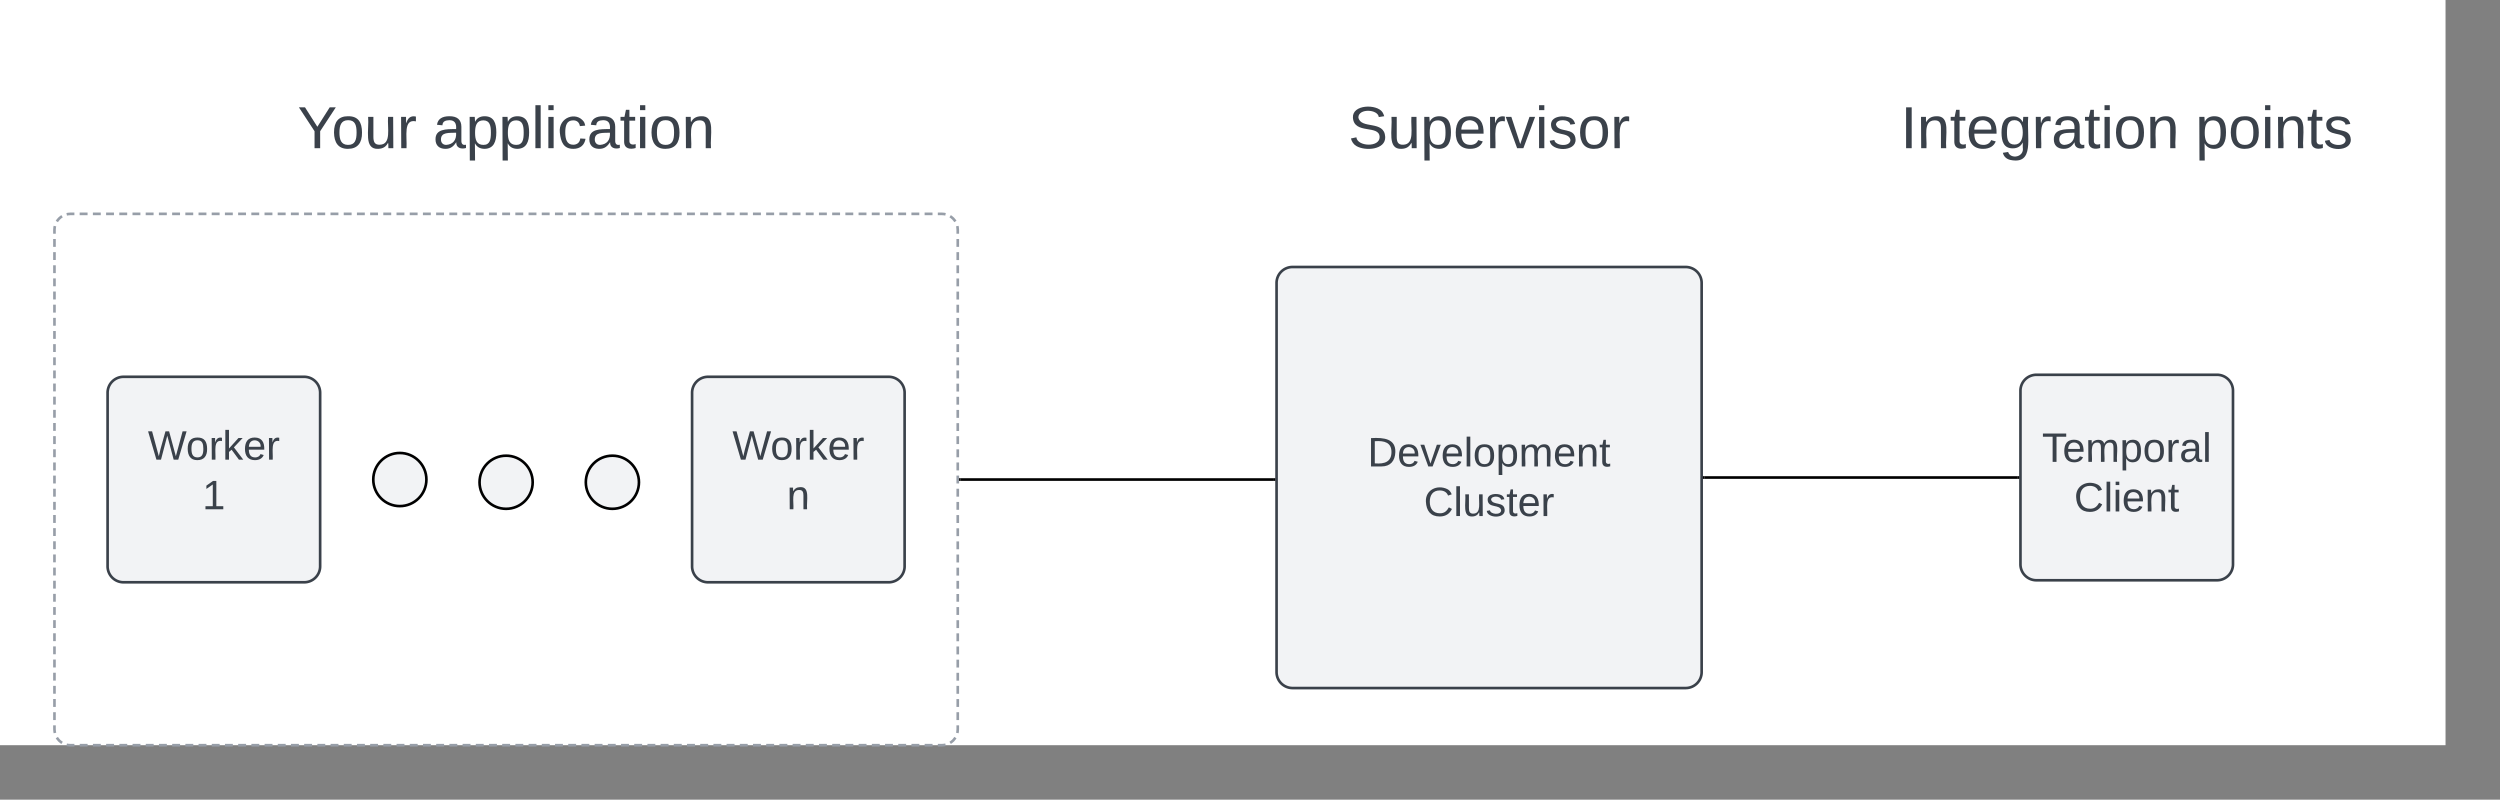 <svg xmlns="http://www.w3.org/2000/svg" xmlns:xlink="http://www.w3.org/1999/xlink" xmlns:lucid="lucid" width="941" height="301"><rect width="100%" height="100%" fill="#808080" stroke="none"/><g transform="translate(-79.5 280.5)" lucid:page-tab-id="0_0"><path d="M0-500h1000V0H0z" fill="#fff"/><path d="M100-194a6 6 0 0 1 6-6h328a6 6 0 0 1 6 6V-6a6 6 0 0 1-6 6H106a6 6 0 0 1-6-6z" fill-opacity="0"/><path d="M100.9-197.13l.25-.4.6-.7.72-.62.4-.25m1.73-.72l.46-.1.94-.08h1.5m1.98 0h2.98m2 0h2.97m2 0h2.97m2 0h2.97m2 0h2.97m2 0h2.97m2 0h2.98m2 0h2.97m2 0h2.97m2 0h2.97m1.98 0h2.98m2 0h2.97m2 0h2.97m2 0h2.97m2 0h2.97m1.98 0h3m1.97 0h2.98m1.98 0h2.98m2 0h2.97m2 0h2.98m2 0h2.97m2 0h2.97m2 0h2.97m1.98 0h2.98m2 0h2.97m2 0h2.97m2 0h2.97m2 0h2.97m2 0h2.97m2 0h2.98m2 0h2.97m2 0h2.97m2 0h2.97m1.98 0h2.98m2 0h2.97m2 0h2.97m2 0h2.97m2 0h2.97m2 0h2.97m2 0h2.98m2 0h2.97m2 0h2.97m2 0h2.97m1.98 0h2.98m1.98 0h3m1.98 0h2.98m1.98 0h3m1.98 0h2.98m1.98 0h3m1.97 0h2.98m1.98 0h3m1.97 0h3m1.97 0h3m1.97 0h3m1.97 0h2.98m2 0h2.97m1.98 0h2.98m2 0h2.97m2 0h2.97m2 0h2.97m2 0h2.97m2 0h2.97m2 0h2.98m2 0h2.97m2 0h2.97m2 0H434l.94.07.46.1m1.73.73l.4.25.7.6.62.72.25.4m.72 1.73l.1.46.08.94v1.48m0 1.98v2.97m0 1.98v2.98m0 1.98v2.97m0 1.97v2.97m0 1.98v2.97m0 1.98v2.97m0 1.98v2.97m0 1.97v2.96m0 1.98v2.97m0 2v2.96m0 1.98v2.97m0 1.98v2.97m0 1.98v2.97m0 1.98v2.97m0 1.98v2.96m0 1.97v2.97m0 1.98v2.97m0 1.97v2.97m0 1.98v2.96m0 1.98v2.97m0 1.98v2.98m0 1.98v2.97m0 1.98v2.97m0 1.98v2.97m0 1.98v2.97m0 1.98v2.97m0 1.98v2.96m0 1.98V-54m0 2v2.96m0 1.98v2.97m0 1.98v2.97m0 1.98v2.97m0 1.98v2.97m0 1.98v2.96m0 1.97v2.97m0 1.98v2.97m0 1.97v2.97m0 1.98V-6l-.07.94-.1.46m-.73 1.72l-.25.4-.6.72-.72.6-.4.26m-1.73.72l-.46.1L434 0h-1.5m-1.98 0h-2.98m-2 0h-2.97m-2 0h-2.97m-2 0h-2.97m-2 0h-2.97m-2 0h-2.97m-2 0h-2.98m-2 0h-2.97m-2 0h-2.97m-2 0h-2.97m-1.98 0h-2.98m-1.98 0h-3m-1.98 0h-2.98m-1.98 0h-3m-1.98 0h-2.98m-1.98 0h-3m-1.97 0h-2.98m-1.98 0h-3m-1.97 0h-3m-1.97 0h-3m-1.97 0h-3m-1.97 0h-2.98m-2 0h-2.97m-1.98 0h-2.98m-2 0h-2.97m-2 0h-2.97m-2 0h-2.97m-2 0h-2.97m-2 0h-2.97m-2 0h-2.98m-2 0h-2.97m-2 0h-2.97m-2 0h-2.97m-1.98 0h-2.98m-2 0h-2.97m-2 0h-2.97m-2 0h-2.97m-2 0h-2.97m-2 0h-2.97m-2 0h-2.98m-2 0h-2.97m-2 0h-2.97m-2 0h-2.97m-1.98 0h-2.98m-2 0h-2.97m-2 0h-2.97m-2 0h-2.97m-2 0h-2.97m-1.98 0h-3m-1.97 0h-2.98m-1.98 0h-2.98m-2 0h-2.97m-2 0h-2.98m-2 0h-2.97m-2 0h-2.97m-2 0h-2.97m-1.98 0h-2.98m-2 0h-2.97m-2 0h-2.97m-2 0h-2.97m-2 0h-2.97m-2 0h-2.97m-2 0h-2.98m-2 0h-2.97m-2 0h-2.97m-2 0H106l-.94-.07-.46-.1m-1.72-.73l-.4-.25-.72-.6-.6-.72-.26-.4m-.72-1.73l-.1-.46L100-6v-1.48m0-1.98v-2.97m0-1.98v-2.98m0-1.98v-2.97m0-1.98v-2.97m0-1.98v-2.97m0-1.98v-2.97m0-1.98v-2.97m0-1.98v-2.96m0-1.98V-52m0-2v-2.96m0-1.98v-2.97m0-1.98v-2.97m0-1.98v-2.97m0-1.98v-2.97m0-1.98v-2.96m0-1.97v-2.97m0-1.98v-2.97m0-1.97v-2.97m0-1.98v-2.96m0-1.98v-2.97m0-1.98v-2.98m0-1.98v-2.97m0-1.98v-2.97m0-1.98v-2.97m0-1.98v-2.97m0-1.98v-2.97m0-1.97v-2.96m0-1.98V-146m0-2v-2.96m0-1.98v-2.97m0-1.98v-2.97m0-1.98v-2.97m0-1.98v-2.97m0-1.98v-2.97m0-1.97v-2.97m0-1.98v-2.97m0-1.97v-2.97m0-1.98V-194l.07-.94.1-.46" stroke="#979ea8" fill="none"/><path d="M120-132.67a6 6 0 0 1 6-6h68a6 6 0 0 1 6 6v65.34a6 6 0 0 1-6 6h-68a6 6 0 0 1-6-6z" stroke="#3a414a" fill="#f2f3f5"/><use xlink:href="#a" transform="matrix(1,0,0,1,132,-126.667) translate(3.154 19.194)"/><use xlink:href="#b" transform="matrix(1,0,0,1,132,-126.667) translate(23.679 37.861)"/><path d="M340-132.67a6 6 0 0 1 6-6h68a6 6 0 0 1 6 6v65.34a6 6 0 0 1-6 6h-68a6 6 0 0 1-6-6z" stroke="#3a414a" fill="#f2f3f5"/><use xlink:href="#c" transform="matrix(1,0,0,1,352,-126.667) translate(3.154 19.194)"/><use xlink:href="#d" transform="matrix(1,0,0,1,352,-126.667) translate(23.679 37.861)"/><path d="M240-100c0 5.52-4.48 10-10 10s-10-4.48-10-10 4.48-10 10-10 10 4.48 10 10zM280-98.98c0 5.52-4.48 10-10 10s-10-4.48-10-10 4.48-10 10-10 10 4.48 10 10zM320-98.98c0 5.52-4.48 10-10 10s-10-4.48-10-10 4.48-10 10-10 10 4.48 10 10z" stroke="#000" fill="#f2f3f5"/><path d="M560-174a6 6 0 0 1 6-6h148a6 6 0 0 1 6 6v146.48a6 6 0 0 1-6 6H566a6 6 0 0 1-6-6z" stroke="#3a414a" fill="#f2f3f5"/><use xlink:href="#e" transform="matrix(1,0,0,1,572,-168) translate(22.262 63.069)"/><use xlink:href="#f" transform="matrix(1,0,0,1,572,-168) translate(43.435 81.736)"/><path d="M441-100h118" stroke="#000" fill="none"/><path d="M441-99.5h-.5v-1h.5zM559.5-99.5h-.5v-1h.5z" stroke="#000" stroke-width=".05"/><path d="M140-254a6 6 0 0 1 6-6h248a6 6 0 0 1 6 6v48a6 6 0 0 1-6 6H146a6 6 0 0 1-6-6z" stroke="#000" stroke-opacity="0" fill="#fff" fill-opacity="0"/><use xlink:href="#g" transform="matrix(1,0,0,1,145,-255) translate(46.512 30.278)"/><use xlink:href="#h" transform="matrix(1,0,0,1,145,-255) translate(97.5 30.278)"/><path d="M560-254a6 6 0 0 1 6-6h148a6 6 0 0 1 6 6v48a6 6 0 0 1-6 6H566a6 6 0 0 1-6-6z" stroke="#000" stroke-opacity="0" fill="#fff" fill-opacity="0"/><use xlink:href="#i" transform="matrix(1,0,0,1,565,-255) translate(22.006 30.278)"/><path d="M840-133.43a6 6 0 0 1 6-6h68a6 6 0 0 1 6 6v65.34a6 6 0 0 1-6 6h-68a6 6 0 0 1-6-6z" stroke="#3a414a" fill="#f2f3f5"/><use xlink:href="#j" transform="matrix(1,0,0,1,852,-127.429) translate(-3.889 20.778)"/><use xlink:href="#k" transform="matrix(1,0,0,1,852,-127.429) translate(8.188 39.444)"/><path d="M839-100.76H721" stroke="#000" fill="none"/><path d="M839.5-100.26h-.5v-1h.5zM721-100.26h-.5v-1h.5z" stroke="#000" stroke-width=".05"/><path d="M760-254a6 6 0 0 1 6-6h228a6 6 0 0 1 6 6v48a6 6 0 0 1-6 6H766a6 6 0 0 1-6-6z" stroke="#000" stroke-opacity="0" fill="#fff" fill-opacity="0"/><g><use xlink:href="#l" transform="matrix(1,0,0,1,765,-255) translate(29.907 30.278)"/><use xlink:href="#m" transform="matrix(1,0,0,1,765,-255) translate(140.895 30.278)"/></g><defs><path fill="#3a414a" d="M266 0h-40l-56-210L115 0H75L2-248h35L96-30l15-64 43-154h32l59 218 59-218h35" id="n"/><path fill="#3a414a" d="M100-194c62-1 85 37 85 99 1 63-27 99-86 99S16-35 15-95c0-66 28-99 85-99zM99-20c44 1 53-31 53-75 0-43-8-75-51-75s-53 32-53 75 10 74 51 75" id="o"/><path fill="#3a414a" d="M114-163C36-179 61-72 57 0H25l-1-190h30c1 12-1 29 2 39 6-27 23-49 58-41v29" id="p"/><path fill="#3a414a" d="M143 0L79-87 56-68V0H24v-261h32v163l83-92h37l-77 82L181 0h-38" id="q"/><path fill="#3a414a" d="M100-194c63 0 86 42 84 106H49c0 40 14 67 53 68 26 1 43-12 49-29l28 8c-11 28-37 45-77 45C44 4 14-33 15-96c1-61 26-98 85-98zm52 81c6-60-76-77-97-28-3 7-6 17-6 28h103" id="r"/><g id="a"><use transform="matrix(0.043,0,0,0.043,0,0)" xlink:href="#n"/><use transform="matrix(0.043,0,0,0.043,14.346,0)" xlink:href="#o"/><use transform="matrix(0.043,0,0,0.043,22.988,0)" xlink:href="#p"/><use transform="matrix(0.043,0,0,0.043,28.13,0)" xlink:href="#q"/><use transform="matrix(0.043,0,0,0.043,35.907,0)" xlink:href="#r"/><use transform="matrix(0.043,0,0,0.043,44.549,0)" xlink:href="#p"/></g><path fill="#3a414a" d="M27 0v-27h64v-190l-56 39v-29l58-41h29v221h61V0H27" id="s"/><use transform="matrix(0.043,0,0,0.043,0,0)" xlink:href="#s" id="b"/><g id="c"><use transform="matrix(0.043,0,0,0.043,0,0)" xlink:href="#n"/><use transform="matrix(0.043,0,0,0.043,14.346,0)" xlink:href="#o"/><use transform="matrix(0.043,0,0,0.043,22.988,0)" xlink:href="#p"/><use transform="matrix(0.043,0,0,0.043,28.13,0)" xlink:href="#q"/><use transform="matrix(0.043,0,0,0.043,35.907,0)" xlink:href="#r"/><use transform="matrix(0.043,0,0,0.043,44.549,0)" xlink:href="#p"/></g><path fill="#3a414a" d="M117-194c89-4 53 116 60 194h-32v-121c0-31-8-49-39-48C34-167 62-67 57 0H25l-1-190h30c1 10-1 24 2 32 11-22 29-35 61-36" id="t"/><use transform="matrix(0.043,0,0,0.043,0,0)" xlink:href="#t" id="d"/><path fill="#3a414a" d="M30-248c118-7 216 8 213 122C240-48 200 0 122 0H30v-248zM63-27c89 8 146-16 146-99s-60-101-146-95v194" id="u"/><path fill="#3a414a" d="M108 0H70L1-190h34L89-25l56-165h34" id="v"/><path fill="#3a414a" d="M24 0v-261h32V0H24" id="w"/><path fill="#3a414a" d="M115-194c55 1 70 41 70 98S169 2 115 4C84 4 66-9 55-30l1 105H24l-1-265h31l2 30c10-21 28-34 59-34zm-8 174c40 0 45-34 45-75s-6-73-45-74c-42 0-51 32-51 76 0 43 10 73 51 73" id="x"/><path fill="#3a414a" d="M210-169c-67 3-38 105-44 169h-31v-121c0-29-5-50-35-48C34-165 62-65 56 0H25l-1-190h30c1 10-1 24 2 32 10-44 99-50 107 0 11-21 27-35 58-36 85-2 47 119 55 194h-31v-121c0-29-5-49-35-48" id="y"/><path fill="#3a414a" d="M59-47c-2 24 18 29 38 22v24C64 9 27 4 27-40v-127H5v-23h24l9-43h21v43h35v23H59v120" id="z"/><g id="e"><use transform="matrix(0.043,0,0,0.043,0,0)" xlink:href="#u"/><use transform="matrix(0.043,0,0,0.043,11.191,0)" xlink:href="#r"/><use transform="matrix(0.043,0,0,0.043,19.833,0)" xlink:href="#v"/><use transform="matrix(0.043,0,0,0.043,27.611,0)" xlink:href="#r"/><use transform="matrix(0.043,0,0,0.043,36.253,0)" xlink:href="#w"/><use transform="matrix(0.043,0,0,0.043,39.667,0)" xlink:href="#o"/><use transform="matrix(0.043,0,0,0.043,48.309,0)" xlink:href="#x"/><use transform="matrix(0.043,0,0,0.043,56.951,0)" xlink:href="#y"/><use transform="matrix(0.043,0,0,0.043,69.87,0)" xlink:href="#r"/><use transform="matrix(0.043,0,0,0.043,78.512,0)" xlink:href="#t"/><use transform="matrix(0.043,0,0,0.043,87.154,0)" xlink:href="#z"/></g><path fill="#3a414a" d="M212-179c-10-28-35-45-73-45-59 0-87 40-87 99 0 60 29 101 89 101 43 0 62-24 78-52l27 14C228-24 195 4 139 4 59 4 22-46 18-125c-6-104 99-153 187-111 19 9 31 26 39 46" id="A"/><path fill="#3a414a" d="M84 4C-5 8 30-112 23-190h32v120c0 31 7 50 39 49 72-2 45-101 50-169h31l1 190h-30c-1-10 1-25-2-33-11 22-28 36-60 37" id="B"/><path fill="#3a414a" d="M135-143c-3-34-86-38-87 0 15 53 115 12 119 90S17 21 10-45l28-5c4 36 97 45 98 0-10-56-113-15-118-90-4-57 82-63 122-42 12 7 21 19 24 35" id="C"/><g id="f"><use transform="matrix(0.043,0,0,0.043,0,0)" xlink:href="#A"/><use transform="matrix(0.043,0,0,0.043,11.191,0)" xlink:href="#w"/><use transform="matrix(0.043,0,0,0.043,14.605,0)" xlink:href="#B"/><use transform="matrix(0.043,0,0,0.043,23.247,0)" xlink:href="#C"/><use transform="matrix(0.043,0,0,0.043,31.025,0)" xlink:href="#z"/><use transform="matrix(0.043,0,0,0.043,35.346,0)" xlink:href="#r"/><use transform="matrix(0.043,0,0,0.043,43.988,0)" xlink:href="#p"/></g><path fill="#3a414a" d="M137-103V0h-34v-103L8-248h37l75 118 75-118h37" id="D"/><g id="g"><use transform="matrix(0.062,0,0,0.062,0,0)" xlink:href="#D"/><use transform="matrix(0.062,0,0,0.062,12.778,0)" xlink:href="#o"/><use transform="matrix(0.062,0,0,0.062,25.123,0)" xlink:href="#B"/><use transform="matrix(0.062,0,0,0.062,37.469,0)" xlink:href="#p"/></g><path fill="#3a414a" d="M141-36C126-15 110 5 73 4 37 3 15-17 15-53c-1-64 63-63 125-63 3-35-9-54-41-54-24 1-41 7-42 31l-33-3c5-37 33-52 76-52 45 0 72 20 72 64v82c-1 20 7 32 28 27v20c-31 9-61-2-59-35zM48-53c0 20 12 33 32 33 41-3 63-29 60-74-43 2-92-5-92 41" id="E"/><path fill="#3a414a" d="M24-231v-30h32v30H24zM24 0v-190h32V0H24" id="F"/><path fill="#3a414a" d="M96-169c-40 0-48 33-48 73s9 75 48 75c24 0 41-14 43-38l32 2c-6 37-31 61-74 61-59 0-76-41-82-99-10-93 101-131 147-64 4 7 5 14 7 22l-32 3c-4-21-16-35-41-35" id="G"/><g id="h"><use transform="matrix(0.062,0,0,0.062,0,0)" xlink:href="#E"/><use transform="matrix(0.062,0,0,0.062,12.346,0)" xlink:href="#x"/><use transform="matrix(0.062,0,0,0.062,24.691,0)" xlink:href="#x"/><use transform="matrix(0.062,0,0,0.062,37.037,0)" xlink:href="#w"/><use transform="matrix(0.062,0,0,0.062,41.914,0)" xlink:href="#F"/><use transform="matrix(0.062,0,0,0.062,46.79,0)" xlink:href="#G"/><use transform="matrix(0.062,0,0,0.062,57.901,0)" xlink:href="#E"/><use transform="matrix(0.062,0,0,0.062,70.247,0)" xlink:href="#z"/><use transform="matrix(0.062,0,0,0.062,76.42,0)" xlink:href="#F"/><use transform="matrix(0.062,0,0,0.062,81.296,0)" xlink:href="#o"/><use transform="matrix(0.062,0,0,0.062,93.642,0)" xlink:href="#t"/></g><path fill="#3a414a" d="M185-189c-5-48-123-54-124 2 14 75 158 14 163 119 3 78-121 87-175 55-17-10-28-26-33-46l33-7c5 56 141 63 141-1 0-78-155-14-162-118-5-82 145-84 179-34 5 7 8 16 11 25" id="H"/><g id="i"><use transform="matrix(0.062,0,0,0.062,0,0)" xlink:href="#H"/><use transform="matrix(0.062,0,0,0.062,14.815,0)" xlink:href="#B"/><use transform="matrix(0.062,0,0,0.062,27.16,0)" xlink:href="#x"/><use transform="matrix(0.062,0,0,0.062,39.506,0)" xlink:href="#r"/><use transform="matrix(0.062,0,0,0.062,51.852,0)" xlink:href="#p"/><use transform="matrix(0.062,0,0,0.062,59.198,0)" xlink:href="#v"/><use transform="matrix(0.062,0,0,0.062,70.309,0)" xlink:href="#F"/><use transform="matrix(0.062,0,0,0.062,75.185,0)" xlink:href="#C"/><use transform="matrix(0.062,0,0,0.062,86.296,0)" xlink:href="#o"/><use transform="matrix(0.062,0,0,0.062,98.642,0)" xlink:href="#p"/></g><path fill="#3a414a" d="M127-220V0H93v-220H8v-28h204v28h-85" id="I"/><g id="j"><use transform="matrix(0.043,0,0,0.043,0,0)" xlink:href="#I"/><use transform="matrix(0.043,0,0,0.043,7.735,0)" xlink:href="#r"/><use transform="matrix(0.043,0,0,0.043,16.377,0)" xlink:href="#y"/><use transform="matrix(0.043,0,0,0.043,29.296,0)" xlink:href="#x"/><use transform="matrix(0.043,0,0,0.043,37.938,0)" xlink:href="#o"/><use transform="matrix(0.043,0,0,0.043,46.58,0)" xlink:href="#p"/><use transform="matrix(0.043,0,0,0.043,51.722,0)" xlink:href="#E"/><use transform="matrix(0.043,0,0,0.043,60.364,0)" xlink:href="#w"/></g><g id="k"><use transform="matrix(0.043,0,0,0.043,0,0)" xlink:href="#A"/><use transform="matrix(0.043,0,0,0.043,11.191,0)" xlink:href="#w"/><use transform="matrix(0.043,0,0,0.043,14.605,0)" xlink:href="#F"/><use transform="matrix(0.043,0,0,0.043,18.019,0)" xlink:href="#r"/><use transform="matrix(0.043,0,0,0.043,26.66,0)" xlink:href="#t"/><use transform="matrix(0.043,0,0,0.043,35.302,0)" xlink:href="#z"/></g><path fill="#3a414a" d="M33 0v-248h34V0H33" id="J"/><path fill="#3a414a" d="M177-190C167-65 218 103 67 71c-23-6-38-20-44-43l32-5c15 47 100 32 89-28v-30C133-14 115 1 83 1 29 1 15-40 15-95c0-56 16-97 71-98 29-1 48 16 59 35 1-10 0-23 2-32h30zM94-22c36 0 50-32 50-73 0-42-14-75-50-75-39 0-46 34-46 75s6 73 46 73" id="K"/><g id="l"><use transform="matrix(0.062,0,0,0.062,0,0)" xlink:href="#J"/><use transform="matrix(0.062,0,0,0.062,6.173,0)" xlink:href="#t"/><use transform="matrix(0.062,0,0,0.062,18.519,0)" xlink:href="#z"/><use transform="matrix(0.062,0,0,0.062,24.691,0)" xlink:href="#r"/><use transform="matrix(0.062,0,0,0.062,37.037,0)" xlink:href="#K"/><use transform="matrix(0.062,0,0,0.062,49.383,0)" xlink:href="#p"/><use transform="matrix(0.062,0,0,0.062,56.728,0)" xlink:href="#E"/><use transform="matrix(0.062,0,0,0.062,69.074,0)" xlink:href="#z"/><use transform="matrix(0.062,0,0,0.062,75.247,0)" xlink:href="#F"/><use transform="matrix(0.062,0,0,0.062,80.123,0)" xlink:href="#o"/><use transform="matrix(0.062,0,0,0.062,92.469,0)" xlink:href="#t"/></g><g id="m"><use transform="matrix(0.062,0,0,0.062,0,0)" xlink:href="#x"/><use transform="matrix(0.062,0,0,0.062,12.346,0)" xlink:href="#o"/><use transform="matrix(0.062,0,0,0.062,24.691,0)" xlink:href="#F"/><use transform="matrix(0.062,0,0,0.062,29.568,0)" xlink:href="#t"/><use transform="matrix(0.062,0,0,0.062,41.914,0)" xlink:href="#z"/><use transform="matrix(0.062,0,0,0.062,48.086,0)" xlink:href="#C"/></g></defs></g></svg>